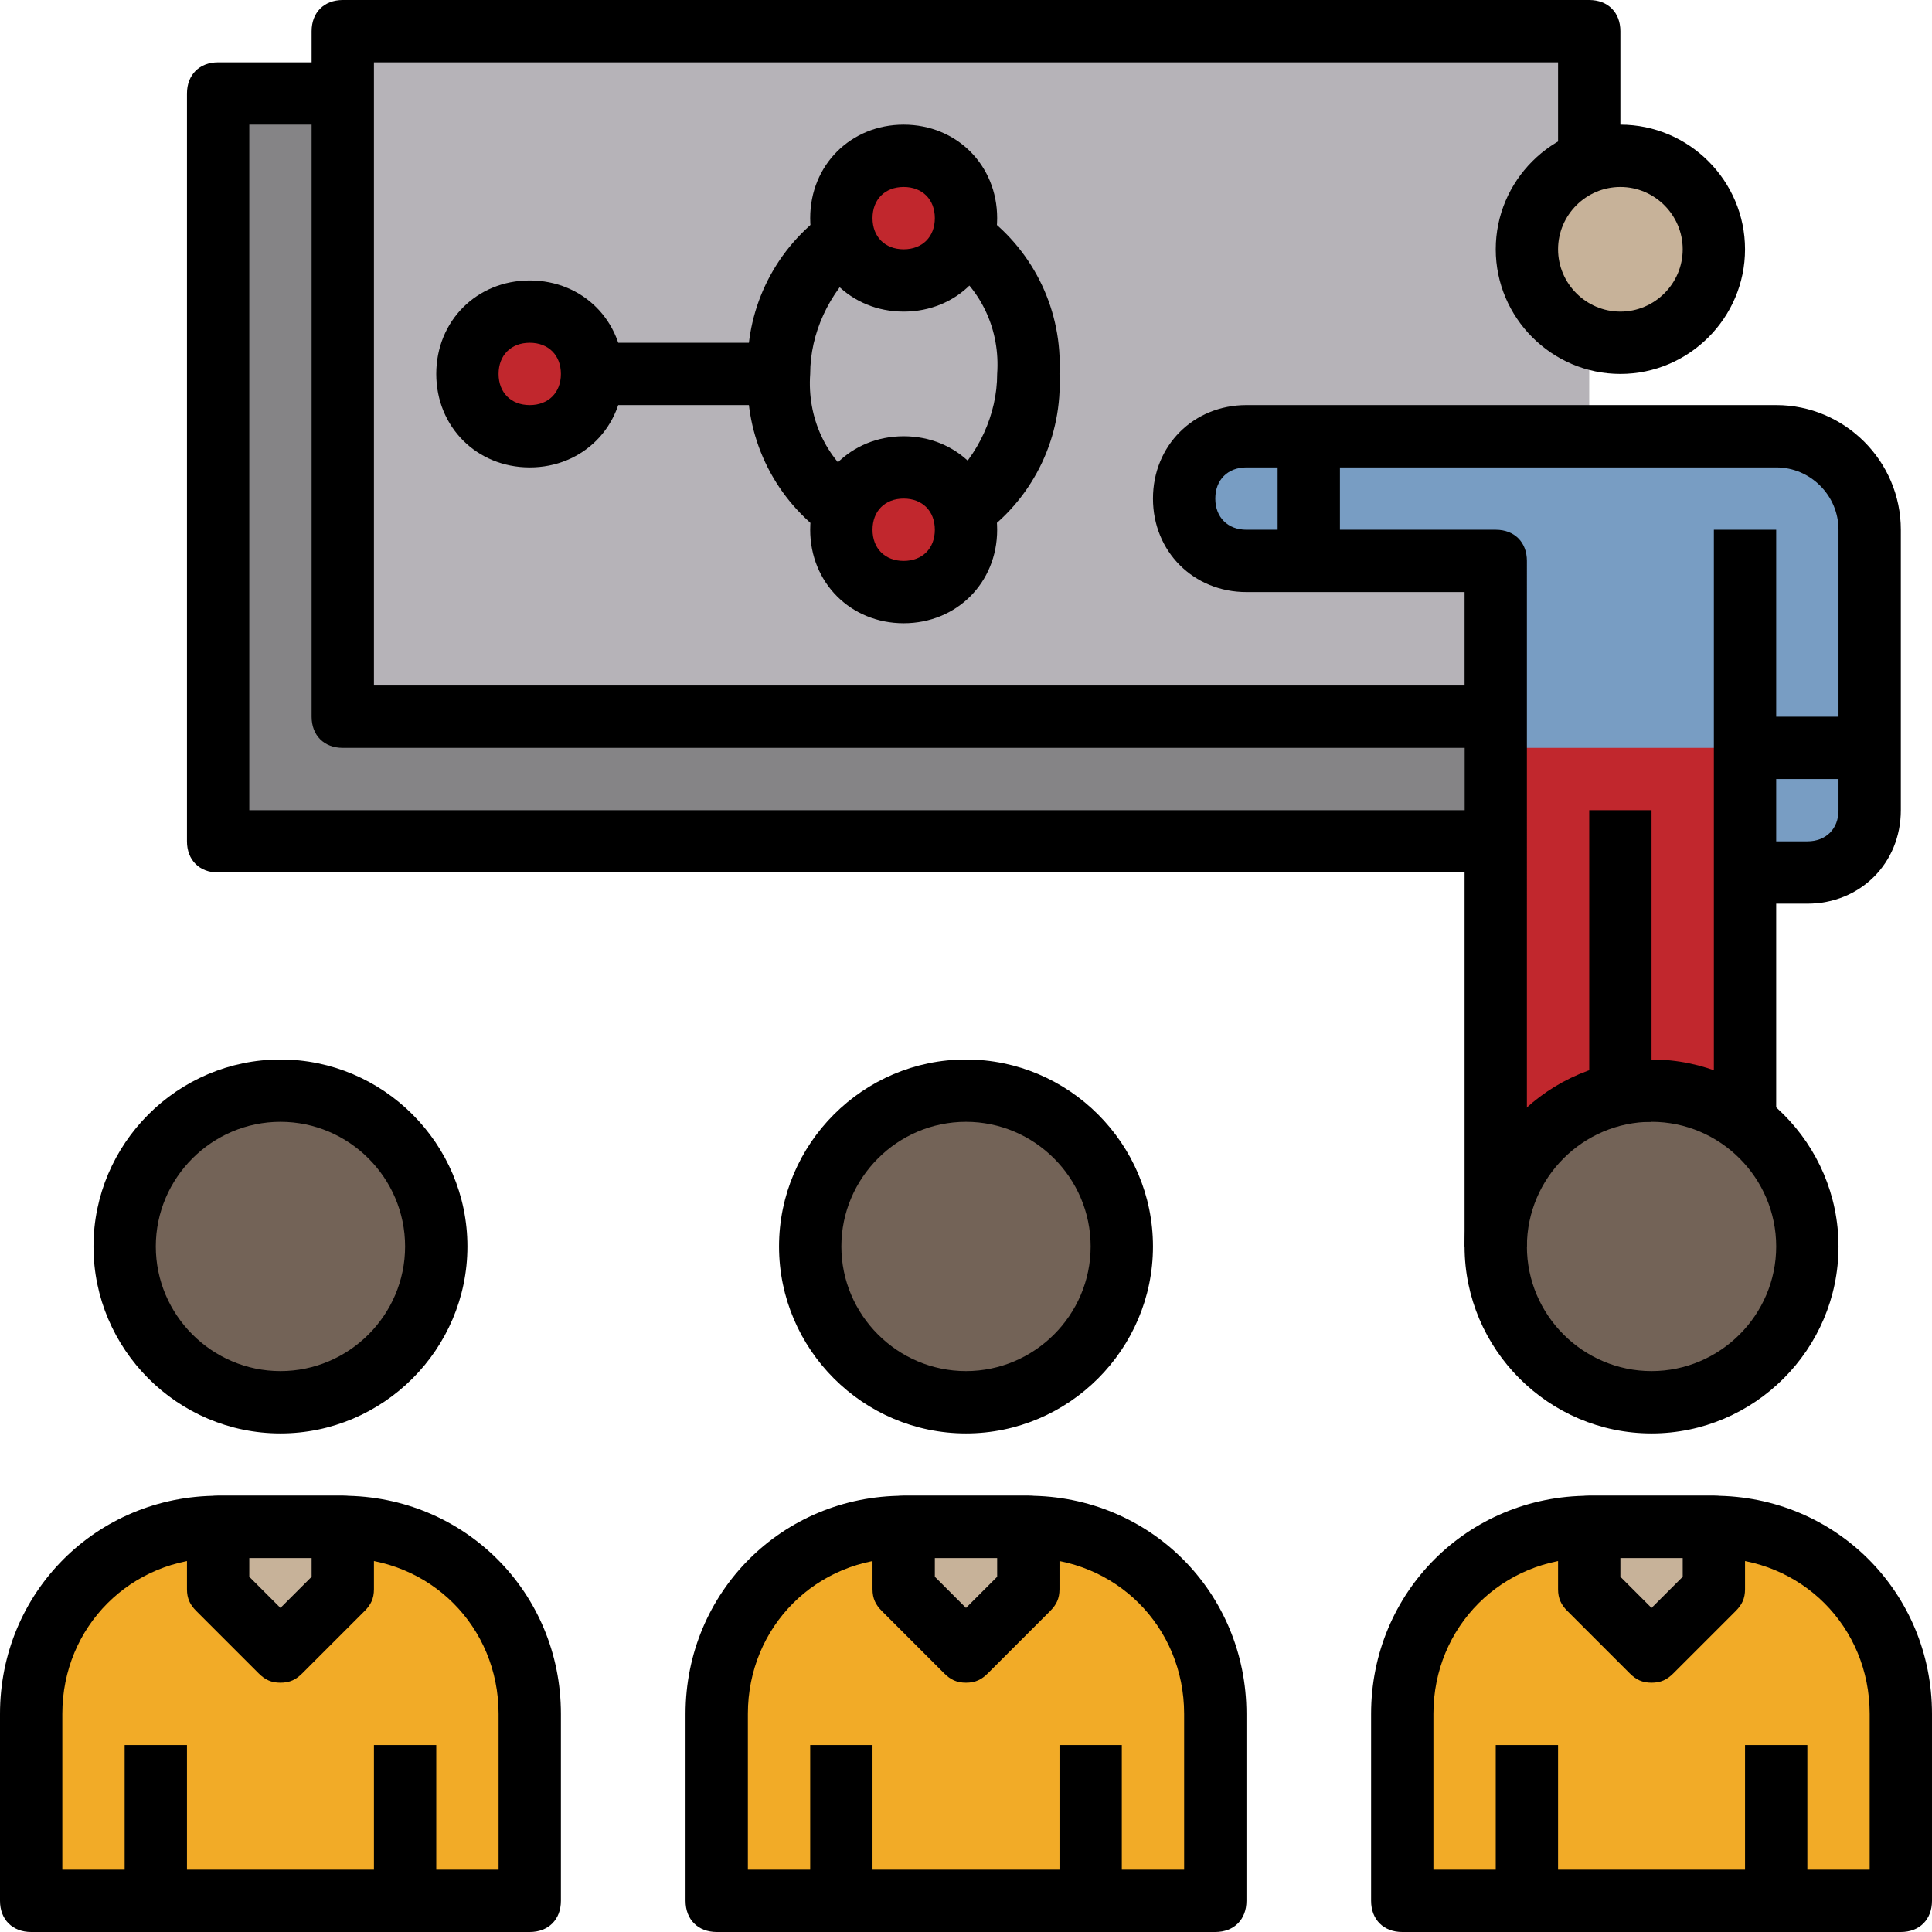 <?xml version="1.0" encoding="iso-8859-1"?>
<!-- Generator: Adobe Illustrator 19.0.0, SVG Export Plug-In . SVG Version: 6.00 Build 0)  -->
<svg version="1.1" id="Capa_1" xmlns="http://www.w3.org/2000/svg" xmlns:xlink="http://www.w3.org/1999/xlink" x="0px" y="0px"
	 viewBox="0 0 496 496" style="enable-background:new 0 0 496 496;" xml:space="preserve">
<rect x="56" y="24" style="fill:#858486;" width="320" height="192"/>
<rect x="88" y="8" style="fill:#B6B3B8;" width="320" height="176"/>
<path style="fill:#789DC3;" d="M464,224L464,224c8.8,0,16-7.2,16-16v-72c0-13.6-10.4-24-24-24H320c-8.8,0-16,7.2-16,16l0,0
	c0,8.8,7.2,16,16,16h64v80"/>
<polyline style="fill:#C1272D;" points="384,192 384,320 448,320 448,192 "/>
<path style="fill:#F2AB27;" d="M232,392h32c26.4,0,48,21.6,48,48v48l0,0H184l0,0v-48C184,413.6,205.6,392,232,392z"/>
<path d="M312,496H184c-4.8,0-8-3.2-8-8v-48c0-31.2,24.8-56,56-56h32c31.2,0,56,24.8,56,56v48C320,492.8,316.8,496,312,496z M192,480
	h112v-40c0-22.4-17.6-40-40-40h-32c-22.4,0-40,17.6-40,40V480z"/>
<path style="fill:#F2AB27;" d="M56,392h32c26.4,0,48,21.6,48,48v48l0,0H8l0,0v-48C8,413.6,29.6,392,56,392z"/>
<path d="M136,496H8c-4.8,0-8-3.2-8-8v-48c0-31.2,24.8-56,56-56h32c31.2,0,56,24.8,56,56v48C144,492.8,140.8,496,136,496z M16,480
	h112v-40c0-22.4-17.6-40-40-40H56c-22.4,0-40,17.6-40,40V480z"/>
<path style="fill:#F2AB27;" d="M408,392h32c26.4,0,48,21.6,48,48v48l0,0H360l0,0v-48C360,413.6,381.6,392,408,392z"/>
<path d="M488,496H360c-4.8,0-8-3.2-8-8v-48c0-31.2,24.8-56,56-56h32c31.2,0,56,24.8,56,56v48C496,492.8,492.8,496,488,496z M368,480
	h112v-40c0-22.4-17.6-40-40-40h-32c-22.4,0-40,17.6-40,40V480z"/>
<circle style="fill:#736357;" cx="72" cy="320" r="40"/>
<path d="M72,368c-26.4,0-48-21.6-48-48s21.6-48,48-48s48,21.6,48,48S98.4,368,72,368z M72,288c-17.6,0-32,14.4-32,32s14.4,32,32,32
	s32-14.4,32-32S89.6,288,72,288z"/>
<circle style="fill:#736357;" cx="248" cy="320" r="40"/>
<path d="M248,368c-26.4,0-48-21.6-48-48s21.6-48,48-48s48,21.6,48,48S274.4,368,248,368z M248,288c-17.6,0-32,14.4-32,32
	s14.4,32,32,32s32-14.4,32-32S265.6,288,248,288z"/>
<circle style="fill:#736357;" cx="424" cy="320" r="40"/>
<path d="M424,368c-26.4,0-48-21.6-48-48s21.6-48,48-48s48,21.6,48,48S450.4,368,424,368z M424,288c-17.6,0-32,14.4-32,32
	s14.4,32,32,32s32-14.4,32-32S441.6,288,424,288z"/>
<path d="M384,192H88c-4.8,0-8-3.2-8-8V8c0-4.8,3.2-8,8-8h320c4.8,0,8,3.2,8,8v32h-16V16H96v160h288V192z"/>
<path d="M384,224H56c-4.8,0-8-3.2-8-8V24c0-4.8,3.2-8,8-8h32v16H64v176h320V224z"/>
<circle style="fill:#C7B299;" cx="416" cy="64" r="24"/>
<path d="M416,96c-17.6,0-32-14.4-32-32s14.4-32,32-32s32,14.4,32,32S433.6,96,416,96z M416,48c-8.8,0-16,7.2-16,16s7.2,16,16,16
	s16-7.2,16-16S424.8,48,416,48z"/>
<rect x="32" y="448" width="16" height="40"/>
<rect x="96" y="448" width="16" height="40"/>
<rect x="208" y="448" width="16" height="40"/>
<rect x="272" y="448" width="16" height="40"/>
<rect x="384" y="448" width="16" height="40"/>
<rect x="448" y="448" width="16" height="40"/>
<polygon style="fill:#C7B299;" points="56,392 56,408 72,424 88,408 88,392 "/>
<path d="M72,432c-2.4,0-4-0.8-5.6-2.4l-16-16c-1.6-1.6-2.4-3.2-2.4-5.6v-16c0-4.8,3.2-8,8-8h32c4.8,0,8,3.2,8,8v16
	c0,2.4-0.8,4-2.4,5.6l-16,16C76,431.2,74.4,432,72,432z M64,404.8l8,8l8-8V400H64V404.8z"/>
<polygon style="fill:#C7B299;" points="232,392 232,408 248,424 264,408 264,392 "/>
<path d="M248,432c-2.4,0-4-0.8-5.6-2.4l-16-16c-1.6-1.6-2.4-3.2-2.4-5.6v-16c0-4.8,3.2-8,8-8h32c4.8,0,8,3.2,8,8v16
	c0,2.4-0.8,4-2.4,5.6l-16,16C252,431.2,250.4,432,248,432z M240,404.8l8,8l8-8V400h-16V404.8z"/>
<polygon style="fill:#C7B299;" points="408,392 408,408 424,424 440,408 440,392 "/>
<path d="M424,432c-2.4,0-4-0.8-5.6-2.4l-16-16c-1.6-1.6-2.4-3.2-2.4-5.6v-16c0-4.8,3.2-8,8-8h32c4.8,0,8,3.2,8,8v16
	c0,2.4-0.8,4-2.4,5.6l-16,16C428,431.2,426.4,432,424,432z M416,404.8l8,8l8-8V400h-16V404.8z"/>
<rect x="408" y="208" width="16" height="80"/>
<rect x="440" y="136" width="16" height="152"/>
<circle style="fill:#C1272D;" cx="232" cy="56" r="16"/>
<path d="M232,80c-13.6,0-24-10.4-24-24s10.4-24,24-24s24,10.4,24,24S245.6,80,232,80z M232,48c-4.8,0-8,3.2-8,8s3.2,8,8,8s8-3.2,8-8
	S236.8,48,232,48z"/>
<circle style="fill:#C1272D;" cx="232" cy="136" r="16"/>
<path d="M232,160c-13.6,0-24-10.4-24-24s10.4-24,24-24s24,10.4,24,24S245.6,160,232,160z M232,128c-4.8,0-8,3.2-8,8s3.2,8,8,8
	s8-3.2,8-8S236.8,128,232,128z"/>
<path d="M252.8,136.8l-9.6-12.8c8-7.2,12.8-17.6,12.8-28c0.8-11.2-4-21.6-12.8-28l9.6-12.8c12.8,9.6,20,24.8,19.2,40.8
	C272.8,112,265.6,127.2,252.8,136.8z"/>
<path d="M211.2,136.8c-12.8-9.6-20-24.8-19.2-40.8c-0.8-16,6.4-31.2,19.2-40.8l9.6,12.8c-8,7.2-12.8,17.6-12.8,28
	c-0.8,11.2,4,21.6,12.8,28L211.2,136.8z"/>
<circle style="fill:#C1272D;" cx="136" cy="96" r="16"/>
<path d="M136,120c-13.6,0-24-10.4-24-24s10.4-24,24-24s24,10.4,24,24S149.6,120,136,120z M136,88c-4.8,0-8,3.2-8,8s3.2,8,8,8
	s8-3.2,8-8S140.8,88,136,88z"/>
<rect x="152" y="88" width="48" height="16"/>
<path d="M392,320h-16V152h-56c-13.6,0-24-10.4-24-24s10.4-24,24-24h136c17.6,0,32,14.4,32,32v72c0,13.6-10.4,24-24,24h-16v-16h16
	c4.8,0,8-3.2,8-8v-72c0-8.8-7.2-16-16-16H320c-4.8,0-8,3.2-8,8s3.2,8,8,8h64c4.8,0,8,3.2,8,8V320z"/>
<rect x="328" y="112" width="16" height="32"/>
<rect x="448" y="184" width="32" height="16"/>
<g>
</g>
<g>
</g>
<g>
</g>
<g>
</g>
<g>
</g>
<g>
</g>
<g>
</g>
<g>
</g>
<g>
</g>
<g>
</g>
<g>
</g>
<g>
</g>
<g>
</g>
<g>
</g>
<g>
</g>
</svg>
